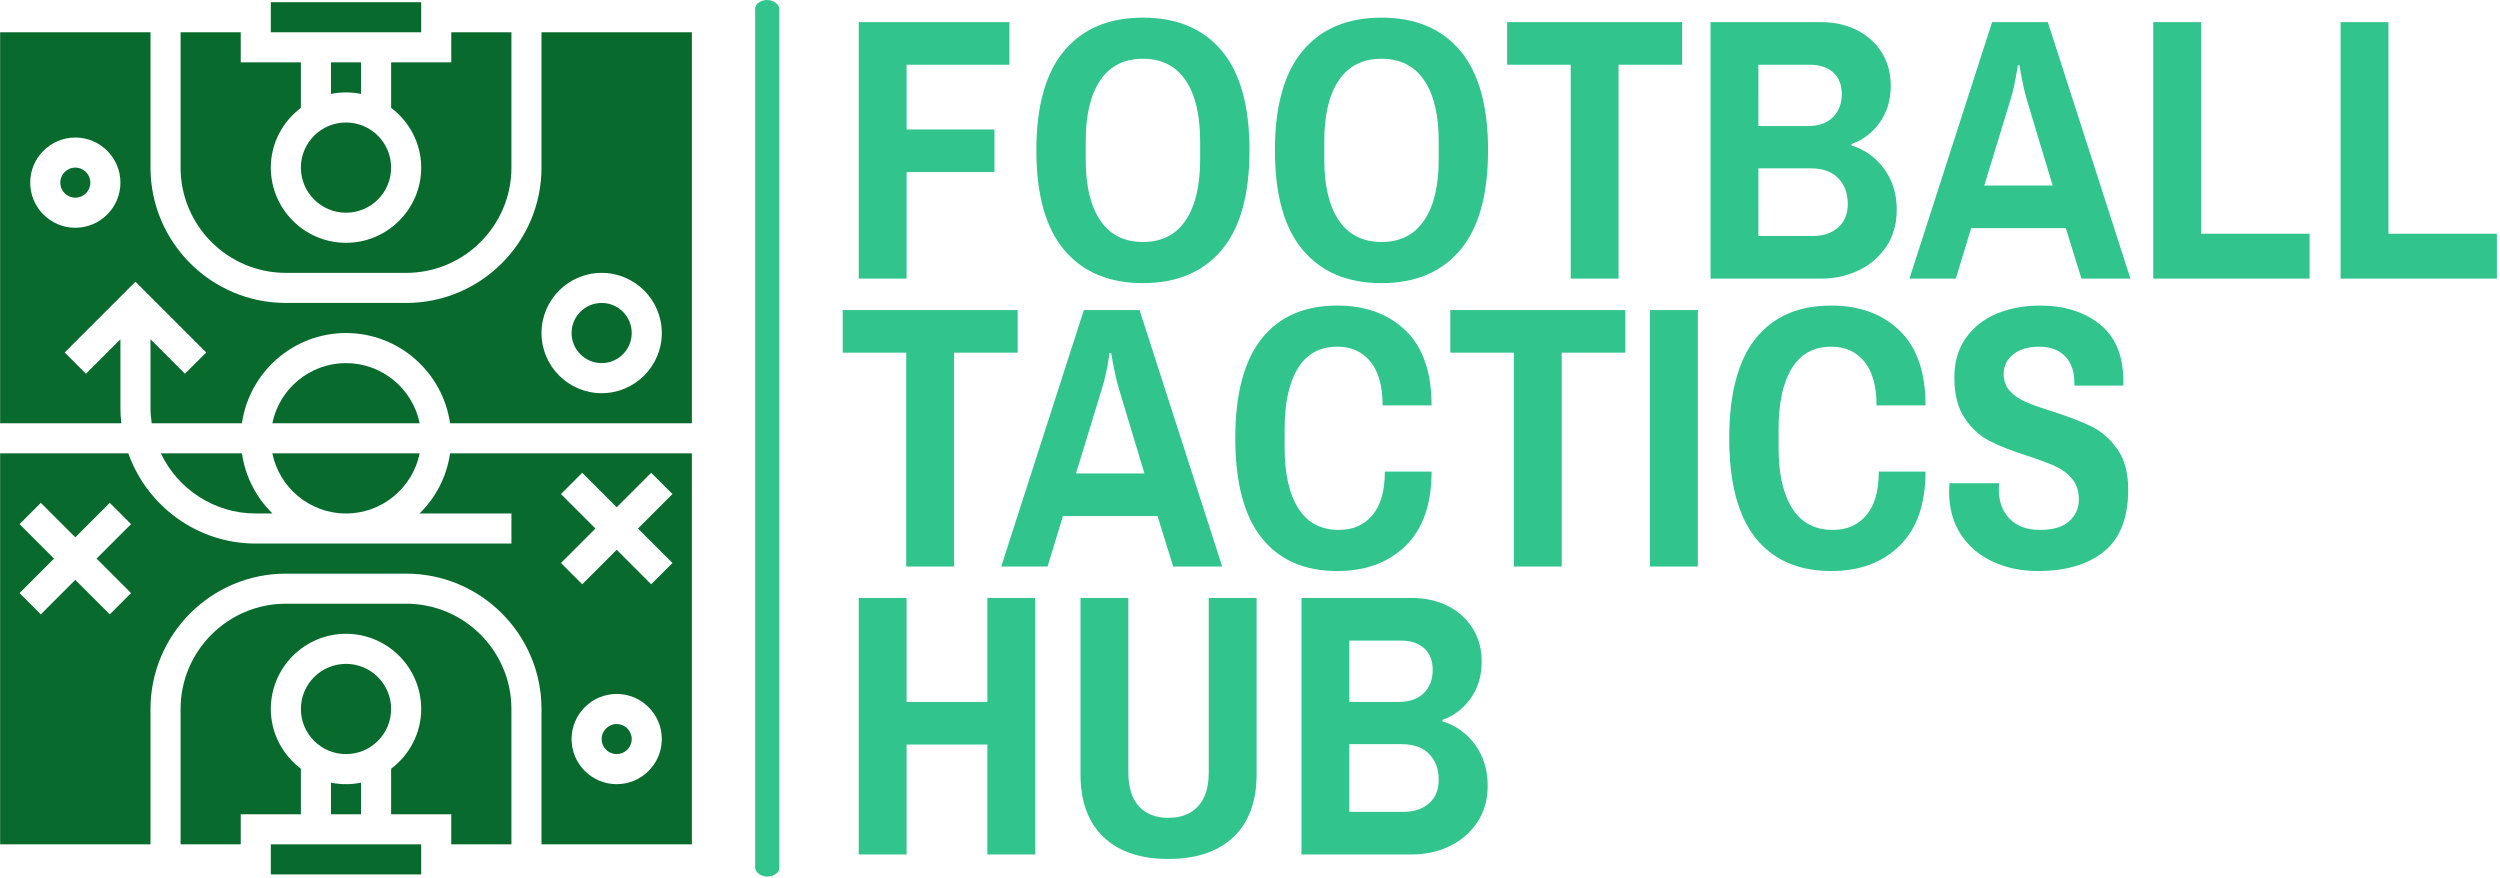 <?xml version="1.0" encoding="UTF-8"?>
<svg version="1.1" viewBox="0 0 1000 351" xmlns="http://www.w3.org/2000/svg">
<g transform="translate(-.606 -.171)">
<svg width="1e3" height="351" data-background-color="#ffffff" viewBox="0 0 396 139" xmlns="http://www.w3.org/2000/svg" xmlns:xlink="http://www.w3.org/1999/xlink">
<g transform="translate(.24 .068)">
<svg width="395.52" height="138.86" viewBox="0 0 395.52 138.865">
<svg width="395.52" height="138.86" viewBox="0 0 572.496 201">
<rect class="rect-o-0" x="173.13" width="5.544" height="201" rx="1%" fill="#31c48d" stroke="transparent" stroke-width="0" data-fill-palette-color="primary" data-palette-color="#31c48d"/>
<g transform="translate(193.19 .5)">
<svg width="379.31" height="200" viewBox="0 0 379.307 200">
<svg width="379.31" height="200" viewBox="0 0 379.307 200">
<svg width="379.31" height="200" viewBox="0 0 379.307 200">
<g>
<svg width="379.31" height="200" data-palette-color="#31c48d" viewBox="0.85 -34.9 221.2 112.5">
<svg/>
<svg/>
<svg/>
<g class="undefined-text-0" fill="#31c48d" data-fill-palette-color="primary">
<path d="m3 0v-34.3h20.15v5.7h-13.75v8.65h11.75v5.7h-11.75v14.25zm38 0.6c-4.533 0-8.04-1.477-10.52-4.43-2.487-2.947-3.73-7.387-3.73-13.32s1.243-10.377 3.73-13.33c2.48-2.947 5.987-4.42 10.52-4.42s8.043 1.473 10.53 4.42c2.48 2.953 3.72 7.397 3.72 13.33s-1.24 10.373-3.72 13.32c-2.487 2.953-5.997 4.43-10.53 4.43zm0-5.5c2.5 0 4.4-0.96 5.7-2.88 1.3-1.913 1.95-4.62 1.95-8.12v-2.5c0-3.5-0.65-6.21-1.95-8.13-1.3-1.913-3.2-2.87-5.7-2.87s-4.4 0.957-5.7 2.87c-1.3 1.92-1.95 4.63-1.95 8.13v2.5c0 3.5 0.65 6.207 1.95 8.12 1.3 1.92 3.2 2.88 5.7 2.88zm31.9 5.5c-4.533 0-8.04-1.477-10.52-4.43-2.487-2.947-3.73-7.387-3.73-13.32s1.243-10.377 3.73-13.33c2.48-2.947 5.987-4.42 10.52-4.42s8.043 1.473 10.53 4.42c2.48 2.953 3.72 7.397 3.72 13.33s-1.24 10.373-3.72 13.32c-2.487 2.953-5.997 4.43-10.53 4.43zm0-5.5c2.5 0 4.4-0.96 5.7-2.88 1.3-1.913 1.95-4.62 1.95-8.12v-2.5c0-3.5-0.65-6.21-1.95-8.13-1.3-1.913-3.2-2.87-5.7-2.87s-4.4 0.957-5.7 2.87c-1.3 1.92-1.95 4.63-1.95 8.13v2.5c0 3.5 0.65 6.207 1.95 8.12 1.3 1.92 3.2 2.88 5.7 2.88zm25.3 4.9v-28.6h-8.5v-5.7h23.4v5.7h-8.5v28.6zm18.7 0v-34.3h14.75c1.8 0 3.41 0.357 4.83 1.07 1.413 0.72 2.52 1.72 3.32 3 0.8 1.287 1.2 2.763 1.2 4.43 0 1.9-0.49 3.54-1.47 4.92-0.987 1.387-2.247 2.347-3.78 2.88v0.2c1.767 0.533 3.217 1.567 4.35 3.1s1.7 3.367 1.7 5.5c0 1.867-0.457 3.49-1.37 4.87-0.92 1.387-2.147 2.453-3.68 3.2-1.533 0.753-3.233 1.13-5.1 1.13zm6.4-20.4h6.6c1.467 0 2.593-0.4 3.38-1.2 0.78-0.8 1.17-1.817 1.17-3.05 0-1.267-0.383-2.243-1.15-2.93-0.767-0.68-1.8-1.02-3.1-1.02h-6.9zm0 14.7h7.3c1.367 0 2.483-0.377 3.35-1.13 0.867-0.747 1.3-1.803 1.3-3.17 0-1.4-0.423-2.543-1.27-3.43-0.853-0.88-2.08-1.32-3.68-1.32h-7zm20.2 5.7 11.05-34.3h7.45l11.05 34.3h-6.55l-2.1-6.75h-12.65l-2.05 6.75zm10-12.45h9.15l-3.45-11.45c-0.333-1.133-0.667-2.683-1-4.65h-0.2c-0.333 2.1-0.667 3.65-1 4.65zm22.6 12.45v-34.3h6.4v28.3h14.5v6zm25.05 0v-34.3h6.4v28.3h14.5v6z" data-fill-palette-color="primary"/>
<path d="m9.35 38.5v-28.6h-8.5v-5.7h23.4v5.7h-8.5v28.6zm12.7 0 11.05-34.3h7.45l11.05 34.3h-6.55l-2.1-6.75h-12.65l-2.05 6.75zm10-12.45h9.15l-3.45-11.45c-0.333-1.133-0.667-2.683-1-4.65h-0.2c-0.333 2.1-0.667 3.65-1 4.65zm34.95 13.05c-4.4 0-7.773-1.477-10.12-4.43-2.353-2.947-3.53-7.387-3.53-13.32s1.177-10.377 3.53-13.33c2.347-2.947 5.72-4.42 10.12-4.42 3.767 0 6.81 1.117 9.13 3.35 2.313 2.233 3.47 5.567 3.47 10h-6.55c0-2.567-0.54-4.517-1.62-5.85-1.087-1.333-2.563-2-4.43-2-2.333 0-4.09 0.957-5.27 2.87-1.187 1.92-1.78 4.63-1.78 8.13v2.5c0 3.5 0.61 6.207 1.83 8.12 1.213 1.92 3.02 2.88 5.42 2.88 1.9 0 3.4-0.66 4.5-1.98 1.1-1.313 1.65-3.253 1.65-5.82h6.25c0 4.333-1.15 7.633-3.45 9.9s-5.35 3.4-9.15 3.4zm23.6-0.6v-28.6h-8.5v-5.7h23.4v5.7h-8.5v28.6zm18.2 0v-34.3h6.4v34.3zm24.25 0.6c-4.4 0-7.777-1.477-10.13-4.43-2.347-2.947-3.52-7.387-3.52-13.32s1.173-10.377 3.52-13.33c2.353-2.947 5.73-4.42 10.13-4.42 3.767 0 6.81 1.117 9.13 3.35 2.313 2.233 3.47 5.567 3.47 10h-6.55c0-2.567-0.543-4.517-1.63-5.85-1.08-1.333-2.553-2-4.42-2-2.333 0-4.09 0.957-5.27 2.87-1.187 1.92-1.78 4.63-1.78 8.13v2.5c0 3.5 0.61 6.207 1.83 8.12 1.213 1.92 3.02 2.88 5.42 2.88 1.9 0 3.4-0.66 4.5-1.98 1.1-1.313 1.65-3.253 1.65-5.82h6.25c0 4.333-1.15 7.633-3.45 9.9s-5.35 3.4-9.15 3.4zm27.6 0c-2.167 0-4.15-0.41-5.95-1.23-1.8-0.813-3.233-2.02-4.3-3.62s-1.6-3.533-1.6-5.8l0.05-1.1h6.65l-0.05 0.8c0 1.667 0.483 2.99 1.45 3.97 0.967 0.987 2.317 1.48 4.05 1.48 1.767 0 3.077-0.393 3.93-1.18 0.847-0.78 1.27-1.737 1.27-2.87s-0.3-2.06-0.9-2.78c-0.6-0.713-1.34-1.27-2.22-1.67-0.887-0.4-2.13-0.867-3.73-1.4-2.1-0.667-3.8-1.333-5.1-2s-2.407-1.683-3.32-3.05c-0.92-1.367-1.38-3.183-1.38-5.45 0-2.067 0.517-3.827 1.55-5.28 1.033-1.447 2.417-2.53 4.15-3.25 1.733-0.713 3.65-1.07 5.75-1.07 3.267 0 5.943 0.84 8.03 2.52 2.08 1.687 3.12 4.213 3.12 7.58v0.6h-6.55v-0.45c0-1.467-0.417-2.627-1.25-3.48-0.833-0.847-1.967-1.27-3.4-1.27-1.5 0-2.673 0.34-3.52 1.02-0.853 0.687-1.28 1.563-1.28 2.63 0 0.933 0.283 1.7 0.85 2.3s1.277 1.083 2.13 1.45c0.847 0.367 2.02 0.783 3.52 1.25 2.167 0.7 3.917 1.373 5.25 2.02 1.333 0.653 2.483 1.663 3.45 3.03s1.45 3.167 1.45 5.4c0 3.767-1.073 6.527-3.22 8.28-2.153 1.747-5.113 2.62-8.88 2.62z" data-fill-palette-color="primary"/>
<path d="m3 77v-34.3h6.4v13.9h10.8v-13.9h6.4v34.3h-6.4v-14.7h-10.8v14.7zm41.4 0.6c-3.733 0-6.623-0.977-8.67-2.93-2.053-1.947-3.08-4.753-3.08-8.42v-23.55h6.4v23.35c0 1.967 0.467 3.467 1.4 4.5s2.25 1.55 3.95 1.55 3.027-0.517 3.98-1.55c0.947-1.033 1.42-2.533 1.42-4.5v-23.35h6.4v23.55c0 3.667-1.033 6.473-3.1 8.42-2.067 1.953-4.967 2.93-8.7 2.93zm17.8-0.6v-34.3h14.75c1.8 0 3.41 0.357 4.83 1.07 1.413 0.72 2.52 1.72 3.32 3 0.8 1.287 1.2 2.763 1.2 4.43 0 1.9-0.49 3.54-1.47 4.92-0.987 1.387-2.247 2.347-3.78 2.88v0.2c1.767 0.533 3.217 1.567 4.35 3.1s1.7 3.367 1.7 5.5c0 1.867-0.457 3.49-1.37 4.87-0.92 1.387-2.147 2.453-3.68 3.2-1.533 0.753-3.233 1.13-5.1 1.13zm6.4-20.4h6.6c1.467 0 2.593-0.4 3.38-1.2 0.78-0.8 1.17-1.817 1.17-3.05 0-1.267-0.383-2.243-1.15-2.93-0.767-0.68-1.8-1.02-3.1-1.02h-6.9zm0 14.7h7.3c1.367 0 2.483-0.377 3.35-1.13 0.867-0.747 1.3-1.803 1.3-3.17 0-1.4-0.423-2.543-1.27-3.43-0.853-0.88-2.08-1.32-3.68-1.32h-7z" data-fill-palette-color="primary"/>
</g>
</svg>
</g>
</svg>
</svg>
</svg>
</g>
<g transform="translate(0 .5)">
<svg width="158.62" height="200" viewBox="0 0 158.621 200">
<svg class="icon-icon-0" width="158.62" height="200" enable-background="new 0 0 64 64" data-fill-palette-color="accent" version="1.1" viewBox="9 3.007 46 58" xml:space="preserve" xmlns="http://www.w3.org/2000/svg" xmlns:xlink="http://www.w3.org/1999/xlink"><g fill="#096a2e" data-fill-palette-color="accent"><circle cx="32" cy="50.007" r="3" data-fill-palette-color="accent"/><circle cx="50" cy="52.007" r="1" data-fill-palette-color="accent"/><path d="m31 54.906v2.101h2v-2.101c-0.323 0.066-0.658 0.101-1 0.101s-0.677-0.035-1-0.101z" data-fill-palette-color="accent"/><path d="m36 43.007h-8c-3.859 0-7 3.141-7 7v9h4v-2h4v-3.026c-1.207-0.914-2-2.348-2-3.974 0-2.757 2.243-5 5-5s5 2.243 5 5c0 1.627-0.793 3.061-2 3.974v3.026h4v2h4v-9c0-3.859-3.141-7-7-7z" data-fill-palette-color="accent"/><rect x="27" y="59.007" width="10" height="2" data-fill-palette-color="accent"/><circle cx="32" cy="14.007" r="3" data-fill-palette-color="accent"/><rect x="27" y="3.007" width="10" height="2" data-fill-palette-color="accent"/><path d="m33 9.108v-2.101h-2v2.101c0.323-0.066 0.658-0.101 1-0.101s0.677 0.035 1 0.101z" data-fill-palette-color="accent"/><path d="m28 21.007h8c3.859 0 7-3.141 7-7v-9h-4v2h-4v3.026c1.207 0.914 2 2.348 2 3.974 0 2.757-2.243 5-5 5s-5-2.243-5-5c0-1.627 0.793-3.061 2-3.974v-3.026h-4v-2h-4v9c0 3.86 3.141 7 7 7z" data-fill-palette-color="accent"/><circle cx="14" cy="15.007" r="1" data-fill-palette-color="accent"/><circle cx="49" cy="25.007" r="2" data-fill-palette-color="accent"/><path d="m32 37.007c2.414 0 4.434-1.721 4.899-4h-9.798c0.465 2.28 2.485 4 4.899 4z" data-fill-palette-color="accent"/><path d="m19.685 33.007c1.126 2.361 3.53 4 6.315 4h1.111c-1.074-1.051-1.807-2.444-2.031-4h-5.395z" data-fill-palette-color="accent"/><path d="m45 5.007v9c0 4.963-4.037 9-9 9h-8c-4.963 0-9-4.037-9-9v-9h-10v26h8.059c-0.037-0.329-0.059-0.662-0.059-1v-4.586l-2.293 2.293-1.414-1.414 4.707-4.707 4.707 4.707-1.414 1.414-2.293-2.293v4.586c0 0.34 0.033 0.672 0.08 1h6c0.488-3.386 3.401-6 6.92-6s6.432 2.614 6.92 6h16.08v-26h-10zm-31 13c-1.654 0-3-1.346-3-3s1.346-3 3-3 3 1.346 3 3-1.346 3-3 3zm35 11c-2.206 0-4-1.794-4-4s1.794-4 4-4 4 1.794 4 4-1.794 4-4 4z" data-fill-palette-color="accent"/><path d="m32 27.007c-2.414 0-4.434 1.721-4.899 4h9.798c-0.465-2.279-2.485-4-4.899-4z" data-fill-palette-color="accent"/><path d="m36.889 37.007h6.111v2h-17c-3.91 0-7.236-2.51-8.475-6h-8.525v26h10v-9c0-4.963 4.037-9 9-9h8c4.963 0 9 4.037 9 9v9h10v-26h-16.08c-0.224 1.557-0.956 2.95-2.031 4zm-19.182 5.293-1.414 1.414-2.293-2.293-2.293 2.293-1.414-1.414 2.293-2.293-2.293-2.293 1.414-1.414 2.293 2.293 2.293-2.293 1.414 1.414-2.293 2.293 2.293 2.293zm32.293 12.707c-1.654 0-3-1.346-3-3s1.346-3 3-3 3 1.346 3 3-1.346 3-3 3zm-3.707-19.293 1.414-1.414 2.293 2.293 2.293-2.293 1.414 1.414-2.293 2.293 2.293 2.293-1.414 1.414-2.293-2.293-2.293 2.293-1.414-1.414 2.293-2.293-2.293-2.293z" data-fill-palette-color="accent"/></g></svg>
</svg>
</g>
</svg>
</svg>
<rect width="395.52" height="138.86" fill="none" visibility="hidden"/>
</g>
</svg>
</g>
</svg>
